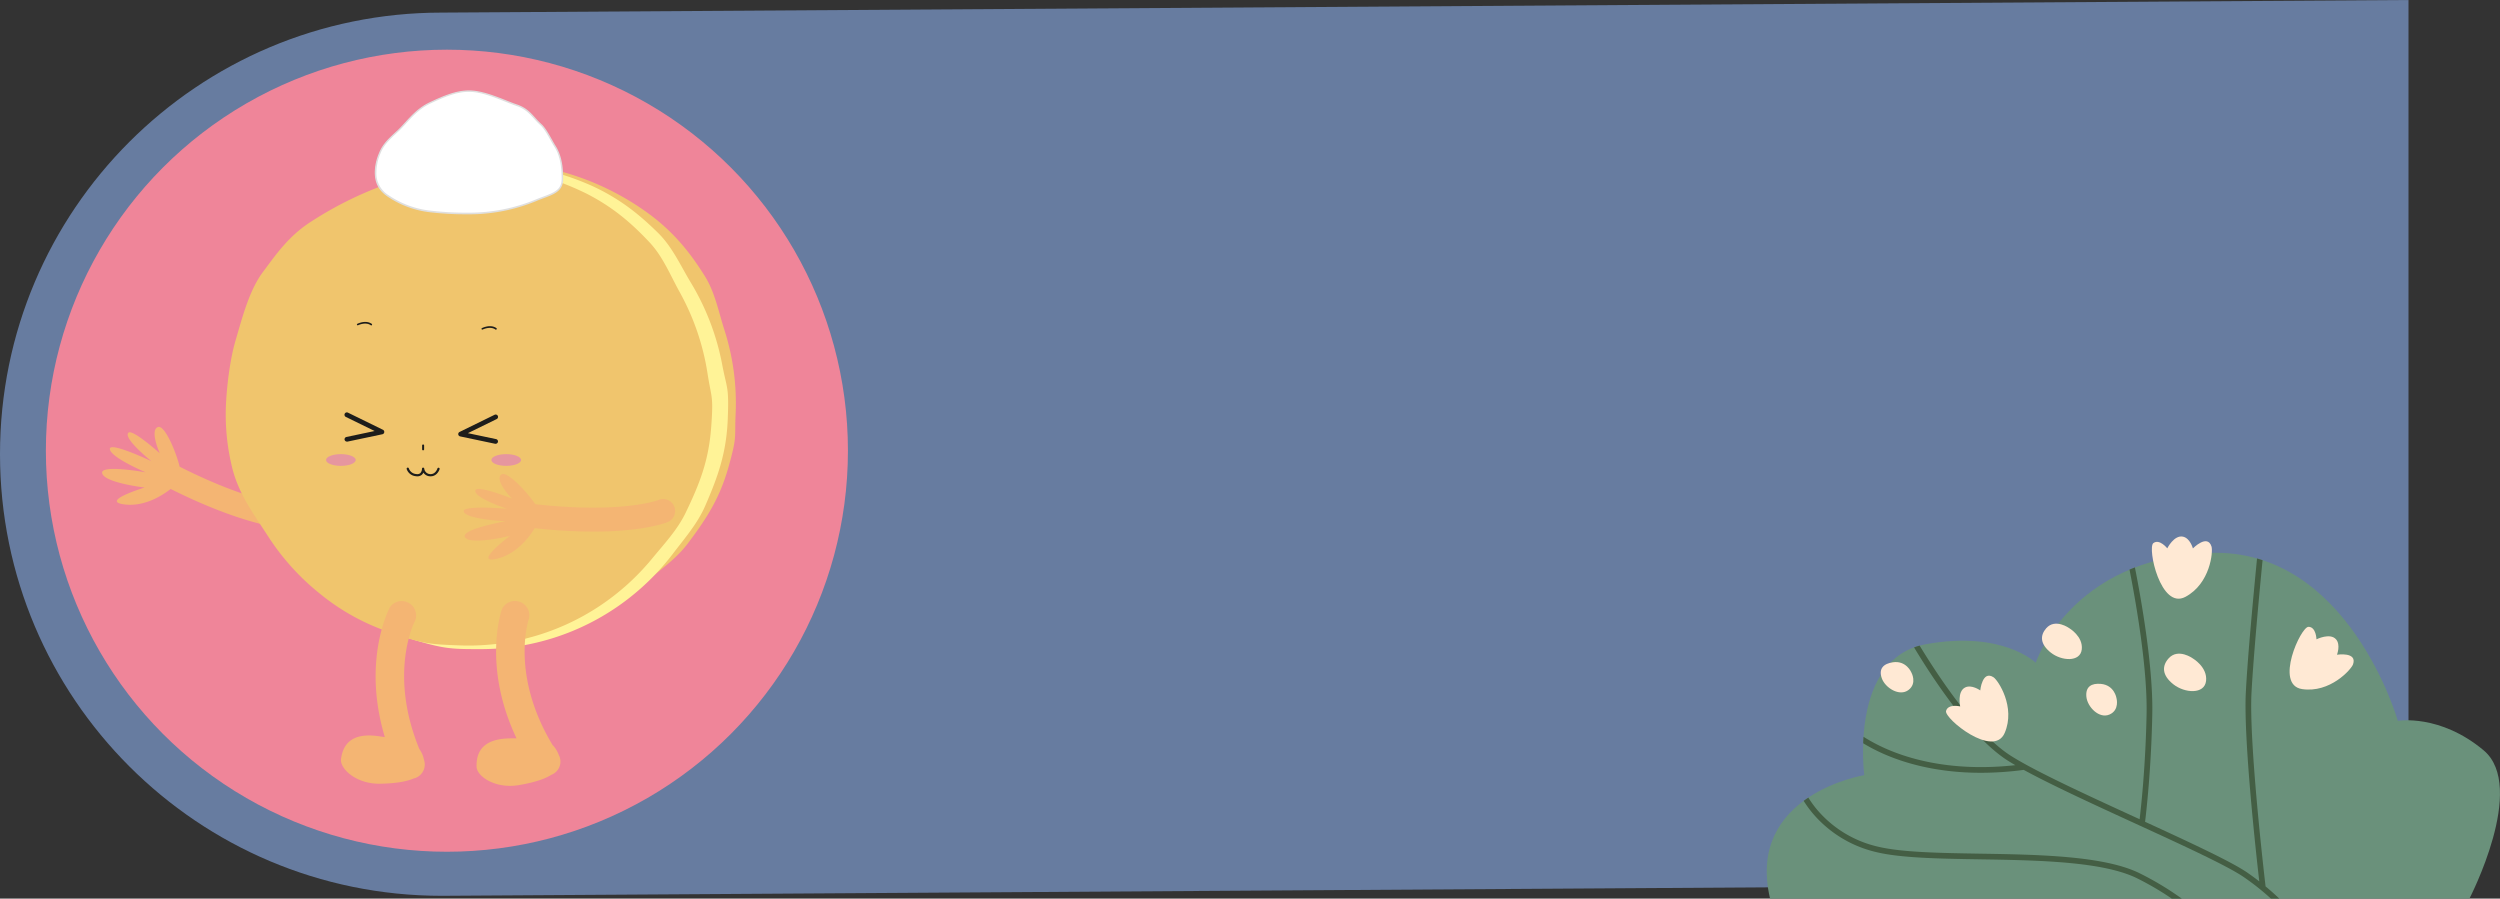 <svg xmlns="http://www.w3.org/2000/svg" viewBox="0 0 1388.11 498.94"><rect x="0" y="0" width="1388.11" height="498.94" fill="#333333" stroke="none"/><defs><style>.cls-1{fill:#677ca0;}.cls-2{fill:#ef8599;}.cls-3{fill:#f0c56d;}.cls-4{fill:#f4b573;}.cls-5{fill:#fff397;}.cls-6{fill:#fff;}.cls-7{fill:#dfdfdf;}.cls-8{fill:#1d1d1b;}.cls-9{fill:#e6969f;}.cls-10{fill:#6a917b;}.cls-11{fill:#445e44;}.cls-12{fill:#ffe9d4;}</style></defs><title>Asset 8</title><g id="Layer_2" data-name="Layer 2"><g id="Layer_1-2" data-name="Layer 1"><path class="cls-1" d="M245.2,7,1337.3,0V490.4l-1092.1,7C109.78,497.35,0,387.57,0,252.15S109.78,7,245.2,7Z"/><circle class="cls-2" cx="248.14" cy="250.26" r="222.67"/><path class="cls-3" d="M404.61,258.92c-4.94,17.72-12.23,28.9-22.62,42.72-6.24,8.3-14.8,14.38-22.72,20.88a130.19,130.19,0,0,1-32.9,19.71,129,129,0,0,1-79.26,6.26c-15.47-3.68-19.23-4.57-36-14.47a120.68,120.68,0,0,1-33-27.95,130.32,130.32,0,0,1-21.51-36c-5.6-14.12-11.71-26.62-12-42.24a119.75,119.75,0,0,1,3.12-31.36c2.54-10.7,7.24-24.95,12.1-34.28,6-11.57,12.68-25.49,21.86-33.77,8.8-7.94,17.68-16.72,31.58-22.08a198.89,198.89,0,0,1,45.43-12.07c15.65-2.25,32.51-3.94,48.83-.07a148.13,148.13,0,0,1,55.18,26.33c13.11,10.27,21.34,21.09,28.65,32.78,5.67,9.06,7.61,19.77,10.91,30a133,133,0,0,1,6.2,46.32C407.79,243.44,409.43,241.67,404.61,258.92Z"/><path class="cls-4" d="M165,280.78h-.26c-.22,0-21.67.21-65-21.65-1.78-7.6-8.27-23.58-12.12-22-4.59,1.93,1.08,14.53,1.08,14.53S73.54,238.07,71.3,240.26c-3.14,3.08,12.76,15.81,12.76,15.81S60.24,244.73,61,249.46s19.91,12.8,19.91,12.8-25.68-4.64-24.17.6,23.56,7.84,23.56,7.84-25.59,7.76-10.84,9.42c11.24,1.26,21.18-5.39,25.29-8.63,43.1,21.56,66.12,22.55,69.9,22.55h.53a6.63,6.63,0,0,0-.2-13.25Z"/><path class="cls-5" d="M404.09,232.57c-.75,19-5.42,32-12.58,48.43-4.29,9.84-11.46,18-17.88,26.46a134.84,134.84,0,0,1-28.43,27.71,133.5,133.5,0,0,1-78.32,25.25c-16.46,0-20.45,0-39.68-6a124.78,124.78,0,0,1-40-20.25A134.54,134.54,0,0,1,157,303.11c-9-12.88-18.16-24-22.2-39.67a124.07,124.07,0,0,1-4.36-32.33c0-11.39,1.32-26.86,4-37.41,3.32-13.09,6.68-28.7,13.94-39.24,7-10.09,13.81-21.07,26.52-29.79a206.35,206.35,0,0,1,42.87-23c15.22-6,31.8-11.74,49.15-11.74a153.11,153.11,0,0,1,61.87,13.32c15.65,7.2,26.54,16.14,36.69,26.16,7.88,7.77,12.4,18.09,18.16,27.61a137.39,137.39,0,0,1,17.31,45.16C403.58,216.22,404.81,214,404.09,232.57Z"/><path class="cls-3" d="M394.86,237.47c-1.43,18.71-6.51,31.35-14.16,47.24-4.59,9.53-11.95,17.32-18.58,25.39a133,133,0,0,1-29,26.25,131.42,131.42,0,0,1-78.06,22c-16.21-.6-20.14-.75-38.86-7.34a123.06,123.06,0,0,1-38.61-21.4,132.93,132.93,0,0,1-28.67-31.73c-8.39-13-17-24.32-20.4-39.88a122.71,122.71,0,0,1-3.11-32c.42-11.21,2.29-26.4,5.31-36.7,3.75-12.77,7.63-28,15.17-38.12,7.23-9.69,14.37-20.25,27.21-28.36a203,203,0,0,1,43.06-21.1C231.36,96.36,247.9,91.32,265,92a150.82,150.82,0,0,1,60.43,15.39c15.15,7.67,25.54,16.87,35.17,27.11,7.48,7.94,11.55,18.27,16.88,27.85a135.86,135.86,0,0,1,15.39,45.11C395,221.36,396.25,219.25,394.86,237.47Z"/><path class="cls-6" d="M312.25,99.31c0,7.75-6.54,8.48-14.81,11.94a97,97,0,0,1-37.79,7.27,171.69,171.69,0,0,1-21-1.15,52.08,52.08,0,0,1-23.2-8.58,14.7,14.7,0,0,1-7-13.23c0-3.68.88-6.73,2.4-10.61,1.89-4.84,5.35-7.92,9.87-12.09,5.22-4.81,9.51-11.76,18.1-15.78,7.06-3.3,14.21-6.49,21.5-6.49,8.95,0,20,5.61,26.51,7.79,6.94,2.32,9,6.88,13.41,10.78,2.86,2.53,5.88,9,7.73,11.88C311.73,86.78,312.25,93.7,312.25,99.31Z"/><path class="cls-7" d="M259.65,119a173.06,173.06,0,0,1-21-1.15,52.65,52.65,0,0,1-23.4-8.66c-5-3.37-7.17-7.56-7.17-13.59a28.23,28.23,0,0,1,2.43-10.77c1.87-4.78,5.26-7.91,9.56-11.87l.42-.38c1.51-1.4,2.93-3,4.44-4.61,3.57-3.92,7.61-8.37,13.77-11.25,7.63-3.57,14.54-6.53,21.69-6.53,6.76,0,14.61,3.13,20.92,5.64,2.1.83,4.08,1.62,5.73,2.17,5,1.67,7.47,4.41,10.1,7.32a44.14,44.14,0,0,0,3.46,3.55c2.08,1.84,4.22,5.66,5.94,8.74.69,1.24,1.34,2.4,1.87,3.23,3.8,5.9,4.29,13,4.29,18.51,0,6.66-4.78,8.44-10.83,10.69-1.36.51-2.77,1-4.25,1.66A98,98,0,0,1,259.65,119ZM260.38,51c-7,0-13.78,2.92-21.32,6.44-6,2.81-9.8,7-13.49,11-1.52,1.67-2.95,3.25-4.49,4.67l-.42.38c-4.21,3.88-7.54,7-9.34,11.54A27.5,27.5,0,0,0,209,95.56a14.25,14.25,0,0,0,6.79,12.86,51.72,51.72,0,0,0,23,8.51,171.16,171.16,0,0,0,20.9,1.15,97.11,97.11,0,0,0,37.62-7.24c1.49-.63,2.91-1.15,4.29-1.67,6.17-2.29,10.25-3.81,10.25-9.86,0-5.4-.47-12.33-4.15-18-.55-.85-1.2-2-1.9-3.28-1.69-3-3.79-6.77-5.75-8.51a46.06,46.06,0,0,1-3.54-3.62c-2.55-2.82-5-5.48-9.72-7.07-1.67-.56-3.67-1.35-5.78-2.19C274.73,54.13,267,51,260.38,51Z"/><path class="cls-4" d="M374.35,281.18a6.6,6.6,0,0,0-8.64-3.58c-.21.08-20.24,7.74-68.52,2.35-4.32-6.5-16-19.22-19-16.37-3.63,3.42,6.07,13.25,6.07,13.25s-18.87-7.54-20.21-4.71c-1.87,4,17.47,10.38,17.47,10.38s-26.28-2.33-23.94,1.84,23.12,5.07,23.12,5.07-25.69,4.59-22.45,9,24.81-.84,24.81-.84-21.28,16.18-6.87,12.59c11-2.73,18-12.41,20.69-16.88a302.61,302.61,0,0,0,32.46,1.89c28.28,0,40.72-5,41.42-5.29A6.65,6.65,0,0,0,374.35,281.18Z"/><path class="cls-4" d="M235.48,422.09c-.08-.37-.17-.74-.27-1.12a15.26,15.26,0,0,0-2.39-5.11c-17.12-41.85-3-70-2.3-71.27a8,8,0,0,0-14-7.48c-.72,1.35-15.51,29.84-2.85,72.15-1-.13-2-.27-3.06-.43-14.79-2.22-20.11,3.88-21.26,12.62-.71,5.33,8.42,14,21.85,13.7,8.73-.16,14.61-1.23,18.42-2.89a7.8,7.8,0,0,0,1.65-.55A8,8,0,0,0,235.48,422.09Z"/><path class="cls-4" d="M310.32,419.34c-.13-.35-.27-.71-.43-1.06a15.28,15.28,0,0,0-3.13-4.69c-23.25-38.78-13.52-68.73-13.05-70.11a8,8,0,0,0-15-5.27c-.51,1.45-10.82,31.84,8.09,71.76-1,0-2,0-3.09,0-15,.05-19.29,6.88-19.11,15.69.11,5.37,10.43,12.53,23.67,10.24,8.68-1.49,14.35-3.45,17.86-5.69a7.86,7.86,0,0,0,4.2-10.9Z"/><path class="cls-8" d="M192.64,245.2a1.34,1.34,0,0,1-1.3-1,1.32,1.32,0,0,1,1-1.57l15.68-3.31-16-7.83a1.33,1.33,0,0,1-.61-1.78,1.32,1.32,0,0,1,1.77-.6l19.45,9.52a1.33,1.33,0,0,1-.31,2.49l-19.45,4.1A1.24,1.24,0,0,1,192.64,245.2Z"/><path class="cls-8" d="M275.21,246.41a1.24,1.24,0,0,1-.27,0l-19.45-4.1a1.32,1.32,0,0,1-.31-2.48l19.45-9.53a1.32,1.32,0,1,1,1.16,2.38l-16,7.83,15.68,3.31a1.33,1.33,0,0,1,1,1.57A1.32,1.32,0,0,1,275.21,246.41Z"/><path class="cls-8" d="M239.13,264.47h-.32a4.59,4.59,0,0,1-3.73-2.07,3.51,3.51,0,0,1-.86,1.2,3.83,3.83,0,0,1-3.21.82,5.88,5.88,0,0,1-5.21-4,.64.64,0,0,1,.46-.77.63.63,0,0,1,.76.46,4.64,4.64,0,0,0,4.16,3.1,2.61,2.61,0,0,0,2.19-.5,3.62,3.62,0,0,0,.93-2.44.63.63,0,0,1,.6-.63.63.63,0,0,1,.66.56,3.44,3.44,0,0,0,3.33,3.05c3,.17,4-3.12,4-3.15a.63.63,0,0,1,1.21.33C243.68,261.82,242.16,264.47,239.13,264.47Z"/><ellipse class="cls-9" cx="189.27" cy="255.41" rx="8.24" ry="3.26"/><ellipse class="cls-9" cx="281.07" cy="255.41" rx="8.24" ry="3.26"/><path class="cls-8" d="M275.38,183.07a.43.43,0,0,1-.26-.09c-2.93-2.09-7.09,0-7.13,0a.44.44,0,0,1-.59-.19.45.45,0,0,1,.19-.6c.19-.09,4.67-2.38,8.05,0a.43.43,0,0,1,.1.61A.45.45,0,0,1,275.38,183.07Z"/><path class="cls-8" d="M206.16,180.7a.43.43,0,0,1-.26-.09c-2.93-2.09-7.09,0-7.13,0a.45.45,0,0,1-.41-.79c.19-.09,4.68-2.37,8.06,0a.44.44,0,0,1,.1.61A.45.45,0,0,1,206.16,180.7Z"/><path class="cls-8" d="M234.93,250.05a.55.55,0,0,1-.55-.56v-2.14a.55.55,0,0,1,.55-.56.56.56,0,0,1,.56.56v2.14A.56.56,0,0,1,234.93,250.05Z"/><path class="cls-10" d="M1331.38,400.24S1304,303.93,1226.64,307s-96.31,61-96.31,61-18.25-18.06-61-10.31-34.2,72.71-34.2,72.71-65.9,10.68-52.31,68.54h388.31s32.21-62,7.87-82.35S1331.38,400.24,1331.38,400.24Z"/><path class="cls-11" d="M1265.55,498.94h-4.64a140.88,140.88,0,0,0-14.84-11.79c-9.15-6.34-34.25-17.86-60.83-30.06-22.81-10.47-46.25-21.24-61.58-29.62a180.06,180.06,0,0,1-23.74,1.62c-23.4,0-40.86-4.94-52.33-9.76a100.73,100.73,0,0,1-13.06-6.62c0-1.17.1-2.37.18-3.61a96.09,96.09,0,0,0,14.28,7.39c14.07,5.89,37.43,11.94,70,8.37-1.57-.92-3-1.79-4.33-2.63-11.3-7.2-24.35-21.48-38.81-42.44-5.33-7.72-9.86-15-13.09-20.33,1-.36,2-.69,3.1-1,9.85,16.24,31.11,48.73,50.5,61.09,13.6,8.67,42.36,21.88,70.19,34.65l1.46.67c.83-6.89,3.33-29.87,3.87-58.62.49-25.9-6.15-63.11-9.48-80,1-.41,2-.81,3-1.2,3.31,16.73,10.15,54.78,9.65,81.25-.57,30.48-3.33,54.52-4,60,25,11.48,48,22.15,56.84,28.27,2.34,1.62,4.52,3.23,6.56,4.81-1.86-16.19-8.82-79.54-7.46-105.07,1-19.58,4.22-53.72,6.21-74.23,1,.29,2.07.61,3.08.94-2,20.54-5.1,54.14-6.14,73.45-1.47,27.59,6.92,100.16,7.81,107.71C1260.83,494.55,1263.36,496.84,1265.55,498.94Z"/><path class="cls-11" d="M1186.85,487.79c-19-9.53-55.41-10.13-87.5-10.65-22.46-.37-43.67-.71-57.28-3.95a65.73,65.73,0,0,1-34.83-20.74,61.09,61.09,0,0,1-5.77-7.78c.85-.63,1.72-1.23,2.59-1.81a59,59,0,0,0,5.65,7.63,62.7,62.7,0,0,0,33.09,19.63c13.27,3.16,34.32,3.5,56.61,3.87,32.41.53,69.16,1.13,88.85,11a167.56,167.56,0,0,1,23.21,14h-5.54A165,165,0,0,0,1186.85,487.79Z"/><path class="cls-12" d="M1306.51,368.87c-1,2.87-12.82,16.08-28.31,13.74s-.72-34.57,3.56-34.57,4.45,6.94,4.45,6.94,7.52-3.79,10.86,0c2.67,3,.53,8.55.53,8.55S1309,361.75,1306.51,368.87Z"/><path class="cls-12" d="M1227.93,303.46c.91,2.91-.67,20.56-14.49,27.94s-21.23-27.3-17.8-29.85,7.72,2.91,7.72,2.91,3.76-7.53,8.71-6.49c4,.83,5.53,6.53,5.53,6.53S1225.67,296.26,1227.93,303.46Z"/><path class="cls-12" d="M1106.93,376.08c2.53,1.7,12.34,16.46,6.17,30.86s-33.64-8-32.57-12.16,7.85-2.55,7.85-2.55-1.78-8.23,2.73-10.51c3.61-1.83,8.41,1.63,8.41,1.63S1100.67,371.88,1106.93,376.08Z"/><path class="cls-12" d="M1217.63,365.63s8.12,4.78,7.28,12.41-11.9,6.9-18.21,1.88-6.36-10.09-2.66-14.29C1209.36,359.58,1217.63,365.63,1217.63,365.63Z"/><path class="cls-12" d="M1149,348.83s7.68,4.52,6.89,11.73-11.25,6.53-17.22,1.78-6-9.53-2.52-13.51C1141.17,343.11,1149,348.83,1149,348.83Z"/><path class="cls-12" d="M1051,367.73c7.47-1.11,10.25,5.61,10.25,5.61s3.4,6-1.58,9.78-12.91-1.15-14.81-6.49S1045.78,368.5,1051,367.73Z"/><path class="cls-12" d="M1166.55,379.73c7.52.71,8.61,7.9,8.61,7.9s1.87,6.6-3.88,9.11-12.26-4.2-12.83-9.85S1161.33,379.23,1166.55,379.73Z"/></g></g></svg>
